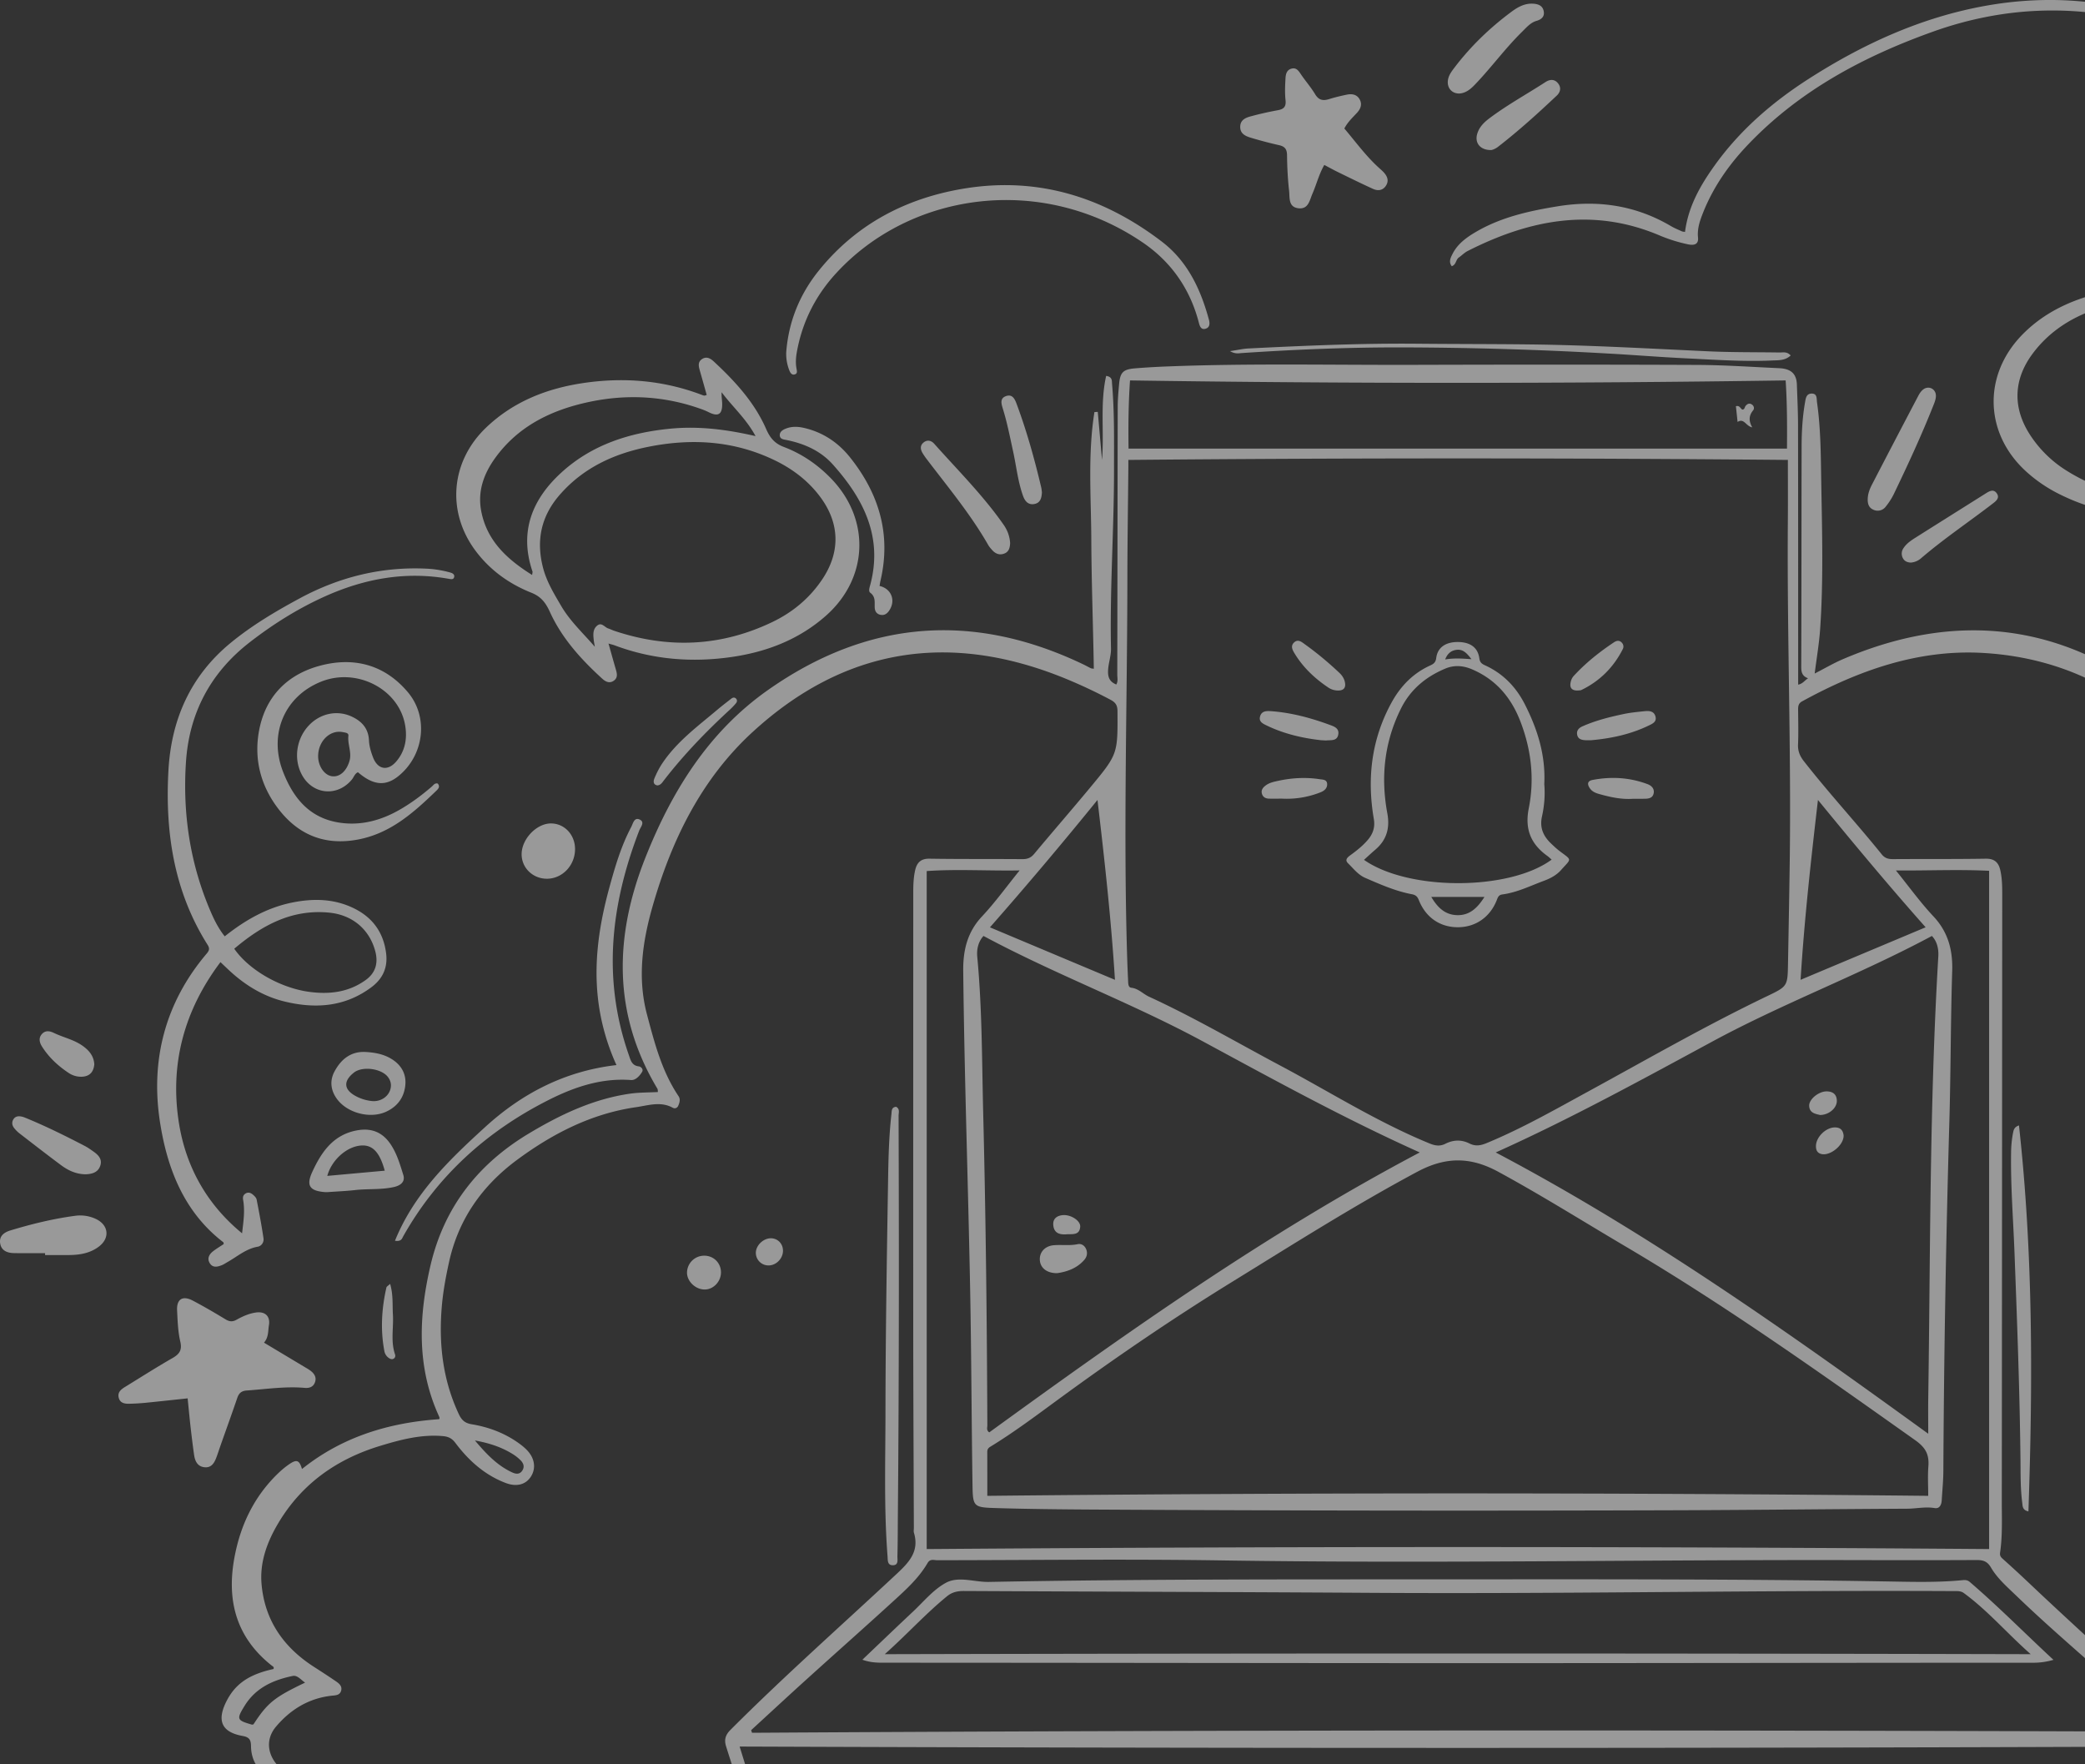 <svg xmlns="http://www.w3.org/2000/svg" width="156" height="132" viewBox="0 0 156 132">
    <rect x="0" y="0" width="156" height="132" fill="#333333" stroke="none"/>
    <g fill="#FFF" fill-rule="evenodd" opacity=".5">
        <path d="M35.534 107.771c.876 1.041 1.68 1.868 2.762 2.378.29.137.585.188.789-.136.194-.31.057-.578-.172-.797a3.263 3.263 0 0 0-.54-.421c-.806-.5-1.682-.814-2.839-1.024zm147.074-.013c-1.297.265-2.346.616-3.244 1.326-.295.234-.562.537-.297.94.256.388.607.222.916.06 1.01-.528 1.793-1.308 2.625-2.326zm-159.781 18.13c-.329-.224-.579-.57-.926-.5-1.464.304-2.769.885-3.601 2.236-.611.992-.59 1.081.533 1.403.039.011.087-.008.13-.015 1.052-1.612 1.554-2.022 3.864-3.124zm143.542-68.414l.315.517c1.54 2.556 2.976 5.161 3.842 8.04 1.596 5.315 1.381 10.448-1.514 15.318-.055.092-.086.2-.172.407.554-.173 1.156.353 1.48-.426.475-1.142.978-2.273 1.472-3.408 1.262-2.897 1.42-5.933.862-8.972-.585-3.184-1.916-6.113-3.682-8.828-.678-1.041-1.57-1.9-2.603-2.648zm-31.65 15.832l9.357-3.93c-2.799-3.153-5.43-6.32-8.057-9.526-.527 4.538-1.02 8.967-1.3 13.456zM82.114 59.85a313.1 313.1 0 0 1-8.046 9.53c3.178 1.334 6.261 2.63 9.353 3.927-.282-4.502-.772-8.93-1.307-13.457zm2.433-31.388c-.12 1.783-.132 3.42-.109 5.1h49.265c.01-1.686.016-3.325-.101-5.1-16.35.24-32.72.243-49.055 0zm78.244 102.207c-35.847.14-71.618.136-107.452.001l.79 2.55c.128.022.172.038.217.037 8.872-.042 17.744-.11 26.617-.123 9.397-.014 18.795.056 28.193.028 10.798-.033 21.596-.071 32.395.028 6.006.054 12.013.04 18.02.068.288.001.469-.037.555-.35.199-.727.427-1.444.665-2.239zm-20.939-65.544c.988 1.222 1.83 2.393 2.809 3.436 1.106 1.178 1.452 2.537 1.403 4.087-.12 3.78-.105 7.564-.215 11.346-.25 8.685-.403 17.373-.447 26.062-.004.732-.079 1.464-.122 2.195-.02.337-.166.64-.527.578-.693-.119-1.367.043-2.05.047-5.639.028-11.28.094-16.919.114-14.696.05-29.393.033-44.089-.051-2.384-.014-4.77-.039-7.152-.11-1.726-.051-1.756-.088-1.781-1.808-.072-4.882-.083-9.767-.177-14.649-.152-7.907-.43-15.812-.516-23.72-.017-1.552.301-2.91 1.406-4.09.979-1.043 1.82-2.214 2.814-3.441-2.416.041-4.705-.11-6.953.048v50.726c26.529-.201 52.998-.2 79.49-.001V65.15c-2.296-.114-4.572-.005-6.974-.026zm-68.267 4.898c-.392.433-.52.998-.466 1.562.37 3.907.347 7.83.445 11.746.195 7.768.278 15.539.309 23.31 0 .166-.087.368.144.524 10.36-7.518 20.806-14.925 32.209-20.944-5.587-2.51-10.886-5.422-16.205-8.297-5.342-2.888-11.053-5.012-16.436-7.9zm38.328 16.2c11.432 6.032 21.876 13.452 32.358 21.044 0-1-.012-1.823.001-2.648.164-11.021.095-22.049.753-33.06.033-.559-.085-1.12-.48-1.534-5.377 2.885-11.068 5.002-16.391 7.88-5.338 2.885-10.657 5.806-16.241 8.317zm-55.71 43.22c.02.066.041.132.063.197 35.208-.216 70.416-.212 105.639-.085-.465-.55-.946-1.004-1.427-1.458-3.151-2.977-6.515-5.718-9.636-8.728-.677-.652-1.401-1.28-1.877-2.093-.285-.485-.61-.562-1.1-.56-2.981.016-5.962.012-8.943.005-15.821-.038-31.641.267-47.463.024-7.107-.11-14.217-.022-21.325-.014-.248 0-.536-.13-.731.205-.643 1.106-1.581 1.961-2.511 2.81-2.166 1.98-4.365 3.924-6.54 5.893-1.393 1.259-2.768 2.536-4.15 3.805zm17.668-17.53c23.492-.243 46.91-.242 70.399 0 0-.737-.045-1.468.011-2.193.068-.88-.184-1.403-.984-1.97-7.108-5.035-14.2-10.087-21.711-14.518-3.157-1.863-6.26-3.813-9.485-5.565-2.108-1.145-3.963-1.122-6.071.006-4.754 2.545-9.3 5.434-13.883 8.257-4.348 2.68-8.574 5.562-12.705 8.577-1.757 1.283-3.492 2.601-5.354 3.736-.158.096-.22.208-.22.385.004 1.096.003 2.19.003 3.285zm59.899-77.504c-16.536-.151-32.913-.15-49.347 0 0 .195.002.398 0 .602-.024 2.727-.069 5.455-.072 8.183-.01 9.351-.3 18.703-.028 28.055.02.71.048 1.42.082 2.13.01.203.003.492.238.52.54.06.88.465 1.33.671 3.377 1.553 6.581 3.433 9.858 5.174 3.698 1.966 7.247 4.218 11.142 5.81.413.168.771.221 1.174.017.587-.298 1.2-.32 1.788-.024.454.23.842.163 1.299-.026 2.632-1.088 5.096-2.496 7.59-3.856 4.464-2.436 8.874-4.973 13.465-7.171 1.475-.707 1.46-.745 1.491-2.428.046-2.452.09-4.905.126-7.357.126-8.574-.206-17.145-.138-25.719.013-1.531.002-3.063.002-4.58zm29.313 98.52c1.666.085 3.286-.1 4.909-.144 7.313-.197 14.628.014 21.942.007 1.834-.002 3.672-.083 5.5.08 1.108.097 1.782-.497 2.316-1.297.472-.707.335-1.721-.29-2.432-1.091-1.245-2.429-2.082-4.112-2.274-.297-.034-.631-.014-.732-.377-.099-.353.164-.556.412-.721.704-.471 1.448-.889 2.127-1.393 2.56-1.9 4.26-5.183 2.976-8.7-2.086-5.711-8.353-8.24-12.867-8.255-.595-.003-.992.236-1.362.726-.954 1.262-2.139 2.267-3.65 2.82-.76.276-1.42.1-1.796-.431-.418-.59-.363-1.35.177-1.96.21-.238.461-.448.722-.63.914-.638 1.92-1.129 3.016-1.269.968-.123 1.381-.646 1.714-1.482 1.33-3.348 1.267-6.75.584-10.211-.67-3.403-2.416-6.105-5.163-8.175a22.495 22.495 0 0 0-7.406-3.685c-.351-.1-.742-.293-1.066-.22-.84.187-1.578-.262-2.379-.262-.232 0-.448-.036-.648.128-.194.158-.437.237-.594-.018-.144-.232-.234-.548-.013-.768.493-.492.655-1.149.922-1.747 1.811-4.053 2.287-8.207 1.002-12.525-1.164-3.913-2.895-7.552-5.44-10.727-3.953-4.93-9.14-7.756-15.473-8.134-4.879-.29-9.345 1.302-13.576 3.619-.278.151-.3.359-.3.622.007.87.03 1.743-.006 2.614-.02.494.144.868.441 1.248 1.866 2.386 3.924 4.61 5.823 6.966.231.287.49.356.834.354 2.315-.015 4.63.005 6.946-.032.668-.01.965.296 1.094.879.13.585.14 1.181.14 1.778-.01 15.134-.017 30.27-.032 45.404-.002 1.283.059 2.57-.127 3.846-.031.217.03.327.182.463a90.33 90.33 0 0 1 1.974 1.815c3.875 3.676 7.893 7.203 11.672 10.982.415.415.476.8.324 1.287-.228.738-.472 1.472-.717 2.231zm-108.027.002c-.258-.802-.501-1.54-.731-2.28-.146-.47-.063-.835.324-1.223 4.02-4.026 8.282-7.793 12.438-11.673.952-.887 1.71-1.7 1.292-3.09-.031-.106-.004-.229-.004-.344-.016-4.884-.043-9.767-.046-14.651-.006-10.96.001-21.92.002-32.881 0-.574.015-1.149.148-1.709.13-.545.423-.846 1.06-.837 2.315.036 4.63.016 6.946.034.371.003.638-.086.887-.386 1.395-1.673 2.825-3.317 4.215-4.993 2.062-2.487 2.042-2.495 2.024-5.708-.003-.435-.16-.646-.525-.838a37.726 37.726 0 0 0-3.485-1.63c-8.59-3.477-16.42-2.249-23.274 4.03-3.854 3.528-6.087 8.109-7.506 13.075-.754 2.636-1.14 5.337-.414 8.073.563 2.123 1.11 4.25 2.36 6.109.157.234.078.49-.022.721-.073.17-.251.235-.405.15-.906-.504-1.848-.174-2.739-.046-3.323.475-6.235 1.965-8.9 3.932-2.613 1.929-4.401 4.444-5.106 7.67-.24 1.1-.447 2.2-.54 3.321-.235 2.788.072 5.489 1.278 8.052.202.43.446.664.951.748 1.23.203 2.393.627 3.428 1.345.263.182.52.382.737.613.584.623.665 1.397.24 2.009-.385.556-1.057.73-1.853.427-1.572-.597-2.773-1.679-3.766-3-.245-.327-.51-.467-.906-.504-1.638-.151-3.182.26-4.722.728-3.24.985-5.847 2.818-7.603 5.751-.837 1.397-1.41 2.917-1.272 4.568.23 2.723 1.646 4.75 3.92 6.212.558.359 1.116.72 1.663 1.095.228.157.458.352.377.675-.094.37-.422.359-.72.392-1.71.191-3.075 1.031-4.16 2.316-.857 1.017-.611 2.28.391 3.16.836.732 1.758.457 2.675.461 8.484.046 16.966-.213 25.45-.043 1.945.038 3.885.265 5.893.17zm136.19-25.552c1.984.872 3.827 1.944 5.325 3.554 1.747 1.88 2.975 4.005 3.228 6.605.15 1.546-.139 3.012-.892 4.377a4.66 4.66 0 0 0-.344.724 6.727 6.727 0 0 0 1.407-1.877c.11-.218.14-.56.489-.413.27.112.258.408.2.666-.12.547-.385 1.028-.7 1.482-.753 1.083-1.7 1.98-2.698 2.83-.148.127-.35.215-.418.485.468.218.955.415 1.377.728 1.02.76 1.405 1.761 1.208 3.013-.063.403-.04.82-.072 1.228-.074.93-.503 1.656-1.288 2.16-1.09.702-2.233 1.136-3.581 1.123-8.92-.084-17.838.24-26.758-.004-1.58-.044-3.165-.235-4.737-.15-.909.049-1.821.258-2.75.26-5.641.007-11.282.019-16.922.034-7.452.02-14.905.102-22.357.053-8.666-.056-17.333 0-25.999-.009-11.327-.01-22.655-.033-33.982-.052-1.01-.002-2.022.035-3.026-.038-6.556-.473-13.11.217-19.664-.001-4.882-.163-9.768-.097-14.651-.09-1.348.002-2.49-.433-3.579-1.131-.834-.535-1.271-1.319-1.282-2.302-.006-.47-.128-.668-.629-.757-1.559-.28-1.94-1.13-1.221-2.568.662-1.324 1.692-2.036 3.527-2.438.082-.15-.055-.203-.133-.265-2.637-2.09-3.376-4.83-2.79-8.043.445-2.436 1.46-4.572 3.25-6.31.279-.27.58-.523.903-.738.522-.348.718-.256.908.39 2.995-2.395 6.464-3.462 10.26-3.727.05-.048.027-.139-.01-.22-1.671-3.664-1.527-7.429-.645-11.242 1.015-4.385 3.56-7.631 7.377-9.917 2.353-1.409 4.81-2.581 7.562-2.975.677-.097 1.37-.084 2.087-.123-.013-.084-.001-.184-.042-.252-3.35-5.589-3.226-11.396-.91-17.248 1.966-4.972 4.722-9.443 9.205-12.59 7.48-5.251 15.358-5.84 23.588-1.898.185.09.365.191.55.282.037.02.086.017.223.039-.053-3.232-.173-6.445-.189-9.66-.015-3.187-.27-6.378.234-9.546l.25-.013.317 3.592c.174-2.074-.157-4.199.31-6.284.477.073.422.364.442.6.184 2.128.143 4.26.146 6.392.005 4.47-.32 8.935-.226 13.407.012.563-.204 1.107-.22 1.682-.015.513.15.817.618 1.008.143-.25.073-.503.073-.742.013-6.673.018-13.346.033-20.019.001-.572.051-1.144.103-1.714.078-.875.3-1.105 1.185-1.178a55.904 55.904 0 0 1 2.54-.147c6.097-.235 12.197-.097 18.295-.115 7.085-.021 14.17-.024 21.255.005 2.039.01 4.077.153 6.115.245.808.037 1.293.355 1.322 1.224.033 1.007.085 2.015.086 3.022.011 6.215.008 12.43.01 18.644v.785c.328-.059.462-.29.74-.477-.44-.155-.511-.458-.51-.853.019-5.503.016-11.006.028-16.51.003-1.1.067-2.198.257-3.284.052-.3.093-.639.479-.652.45-.014.378.385.416.656.286 2.003.283 4.025.318 6.039.062 3.644.168 7.292-.085 10.933-.076 1.09-.263 2.173-.407 3.318.731-.375 1.401-.77 2.11-1.074 8.979-3.844 17.19-2.538 24.586 3.788 1.372 1.173 2.702 2.358 4.234 3.345 3.035 1.955 4.72 4.965 6.062 8.223 2.326 5.65 1.847 11.097-1.028 16.41-.127.235-.334.442-.329.772 2.61.536 4.988 1.644 7.26 3.003 4.703 2.814 7.126 7.066 7.74 12.41.394 3.412.256 4.099-1.163 8.958 2.105-.055 4.053.598 6.019 1.172l-.02-.02z"/>
        <path d="M174.585 39.5c1.037-.103 1.658-.773 2.396-1.46-1.228.065-2.22.666-2.396 1.46zm-48.512-22.145c.244-1.91 1.145-3.476 2.203-4.957 1.893-2.649 4.317-4.743 7.037-6.49 4.063-2.607 8.4-4.594 13.182-5.462 5.899-1.07 11.533-.201 16.895 2.448 3.776 1.865 7.453 3.962 10.324 7.07 4.057 4.392 6.326 9.612 6.114 15.708a32.7 32.7 0 0 1-.926 6.724c-.371 1.503-1.04 2.873-1.916 4.245.694.064 1.31.068 1.906.183 6.422 1.234 10.231 6.539 11.03 11.673.626 4.014-.2 7.788-1.897 11.417-.193.413-.393.823-.625 1.309 3.939.521 6.478 2.913 8.013 6.289 1.545 3.399 1.032 6.89-.457 10.397.69-.25 1.264-.447 1.828-.664.259-.1.527-.283.734.03.21.32.002.584-.238.77-.867.67-1.84 1.106-2.933 1.25-.246.033-.495.044-.776.068-.19-.404-.278-.815-.145-1.291.158-.569.01-1.136-.158-1.69-.103-.34-.099-.673.307-.78.407-.11.572.202.67.526.085.284.137.577.233.991.494-1.065.672-2.09.75-3.116.321-4.186-1.06-7.648-4.45-10.237-1.025-.782-2.165-1.262-3.415-1.538-.966-.213-1.182-.648-.745-1.542 1.142-2.34 2.06-4.753 2.379-7.353.84-6.845-2.957-13.451-9.595-15.362-.44-.127-.892-.192-1.348-.25-1.151-.146-2.133.008-2.904 1.033-.463.616-1.156 1.039-1.893 1.333-.463.184-.92.214-1.24-.232-.305-.423-.201-.875.065-1.285.228-.351.548-.613.901-.835.61-.382 1.277-.704 1.977-.747.98-.061 1.413-.654 1.846-1.398 1.212-2.087 1.692-4.388 2.032-6.728.349-2.408.61-4.84.101-7.246-1.229-5.813-3.96-10.678-8.996-14.1-3.598-2.444-7.286-4.696-11.531-5.82-5.328-1.41-10.616-1.181-15.81.681-5.191 1.86-9.973 4.409-13.829 8.458-1.419 1.49-2.584 3.154-3.349 5.077-.236.596-.446 1.192-.378 1.864.053.527-.317.594-.734.507a11.596 11.596 0 0 1-2.16-.676c-4.986-2.11-9.725-1.174-14.345 1.174-.24.122-.436.331-.662.488-.228.16-.182.527-.523.648-.254-.332-.083-.646.063-.932.38-.744 1.033-1.216 1.73-1.626 1.893-1.113 3.993-1.575 6.126-1.923 3-.489 5.844-.078 8.486 1.484.256.15.535.262.805.386.06.027.13.027.241.049zM39.813 43.017c.021-.165.042-.215.03-.252-1.013-2.983-.03-5.418 2.173-7.423 2.29-2.084 5.107-2.976 8.142-3.27 2.115-.205 4.193.054 6.372.555-.7-1.3-1.731-2.2-2.537-3.28-.02.304.034.573.04.844.019.814-.297 1.007-1.016.644a5.044 5.044 0 0 0-.57-.238c-2.77-.99-5.605-1.128-8.46-.506-2.777.605-5.239 1.807-6.954 4.197-.844 1.177-1.308 2.48-1.029 3.944.424 2.226 1.928 3.608 3.809 4.785zm4.693 5.372c-.03-.179-.068-.357-.086-.537-.038-.368-.07-.752.238-1.027.35-.313.57.103.85.193.152.048.295.124.447.175 4.026 1.353 7.973 1.192 11.82-.649 1.517-.725 2.779-1.77 3.726-3.17 1.405-2.073 1.34-4.258-.17-6.25-.891-1.176-2.037-2.041-3.351-2.68-3.024-1.467-6.19-1.668-9.447-1.021-2.586.514-4.884 1.57-6.645 3.587-1.375 1.573-1.792 3.368-1.265 5.439.275 1.074.823 1.957 1.361 2.88.675 1.155 1.658 2.054 2.522 3.06zm1.022-.242c.208.737.378 1.35.556 1.96.088.302.143.599-.149.813-.324.24-.63.082-.871-.14-1.584-1.444-3.02-3.021-3.917-4.99-.31-.683-.658-1.153-1.389-1.444-1.663-.662-3.095-1.688-4.179-3.14-2.18-2.92-1.865-6.683.799-9.223 2.048-1.953 4.567-2.934 7.323-3.334 2.972-.432 5.893-.197 8.726.863.085.032.17.067.26.087.037.008.082-.02.19-.048-.172-.609-.34-1.217-.515-1.824-.092-.32-.17-.644.168-.865.334-.218.633-.042.87.178 1.587 1.474 3.049 3.056 3.928 5.067.284.649.63 1.073 1.32 1.333 1.34.507 2.515 1.311 3.52 2.345 2.976 3.06 2.819 7.47-.384 10.292-2.005 1.767-4.403 2.691-7.012 3.072-2.996.437-5.94.202-8.793-.87-.104-.04-.215-.063-.451-.132zM17.526 70.981c1.123 1.62 3.47 2.93 5.58 3.222 1.53.21 2.969.043 4.25-.877.732-.525.952-1.251.731-2.122-.418-1.64-1.688-2.74-3.424-2.92-2.81-.288-5.051.933-7.137 2.697zm-.712-.927c1.556-1.239 3.2-2.166 5.113-2.542 1.592-.313 3.15-.267 4.625.481 1.366.693 2.15 1.811 2.338 3.339.13 1.052-.248 1.887-1.086 2.517-1.968 1.48-4.173 1.64-6.474 1.09-1.642-.391-3.04-1.256-4.26-2.411-.166-.156-.33-.313-.575-.546-2.733 3.627-3.807 7.665-3.104 12.06.524 3.274 2.102 6.083 4.721 8.23.098-.85.224-1.66.083-2.472-.035-.2-.024-.365.15-.487.203-.143.402-.083.567.057.118.1.26.233.288.372.19.964.371 1.931.515 2.904.042.285-.137.576-.434.629-.874.151-1.517.729-2.25 1.142-.139.079-.273.172-.42.233-.333.136-.696.224-.92-.15-.213-.354-.036-.667.264-.896.252-.191.524-.355.784-.528-.011-.055-.004-.115-.028-.134-2.945-2.26-4.193-5.507-4.734-8.95-.733-4.66.37-8.97 3.485-12.644.186-.219.25-.377.074-.655-2.528-4.001-3.19-8.436-2.933-13.055.213-3.811 1.649-7.066 4.647-9.534 1.599-1.315 3.37-2.365 5.19-3.346 2.972-1.6 6.126-2.376 9.506-2.211.598.03 1.18.13 1.753.29.16.044.323.139.284.326-.042.2-.206.178-.385.146-3.24-.585-6.326-.02-9.291 1.314-2.013.906-3.87 2.072-5.618 3.426-2.932 2.273-4.527 5.283-4.773 8.937-.264 3.89.308 7.682 1.875 11.286.264.607.563 1.2 1.023 1.782z"/>
        <path d="M168.963 37.833c.62-.758 1.194-1.402 1.701-2.094.915-1.245 1.798-2.488 2.181-4.055.494-2.02.096-3.761-1.2-5.332-.965-1.17-2.178-2.038-3.555-2.644-3.575-1.57-7.26-1.825-10.991-.664-2.004.623-3.751 1.709-5.029 3.431-1.422 1.917-1.493 4.014-.204 6.024a8.785 8.785 0 0 0 2.773 2.724c2.897 1.812 6.085 2.343 9.43 2.028 1.481-.139 2.941-.45 4.27-1.19.426-.236.575.09.68.412.132.407-.039.812-.056 1.36zm-1.027-.429c-1.192.394-2.265.77-3.389.946-3.69.576-7.26.274-10.63-1.465a10.832 10.832 0 0 1-2.31-1.6c-3.118-2.825-3.269-7.165-.346-10.197 1.283-1.332 2.848-2.219 4.588-2.802 4.391-1.47 8.725-1.44 12.965.559 1.823.86 3.348 2.084 4.34 3.87 1.13 2.032 1.183 4.104.054 6.16-.245.446-.383.92-.554 1.388-.836 2.307-2.436 4.064-4.17 5.718-.249.237-.556.46-.923.23-.377-.238-.254-.593-.159-.928l.534-1.879zM19.753 100.453l2.983 1.787c.176.106.36.205.522.332.268.212.436.484.31.84-.128.363-.432.455-.777.424-1.45-.128-2.88.096-4.318.195-.425.03-.601.21-.726.573-.407 1.192-.836 2.377-1.255 3.565-.099.28-.188.565-.292.844-.159.429-.377.827-.919.759-.519-.065-.696-.475-.761-.934-.096-.68-.18-1.362-.258-2.044-.08-.702-.145-1.406-.223-2.174-1.09.115-2.128.23-3.168.333-.386.038-.776.06-1.164.07-.356.01-.716-.03-.824-.452-.105-.414.184-.628.488-.815 1.171-.718 2.33-1.46 3.523-2.142.529-.302.746-.597.594-1.248-.175-.752-.199-1.543-.238-2.32-.044-.853.414-1.14 1.182-.735.83.438 1.642.912 2.445 1.399.289.174.517.197.819.029.46-.255.945-.475 1.475-.544.68-.088 1.064.294.948.967-.072.42-.009.875-.366 1.291M23.803 56.585c.003.721.45 1.386.997 1.484.578.104 1.107-.335 1.345-1.124.193-.64-.15-1.26-.078-1.901.025-.222-.242-.234-.417-.269-.96-.194-1.85.68-1.847 1.81zm8.95 2.039c.197.233.035.4-.108.537-1.692 1.632-3.424 3.189-5.857 3.649-2.429.46-4.4-.306-5.9-2.217-1.37-1.744-1.911-3.776-1.5-5.954.486-2.563 2.141-4.207 4.616-4.85 2.52-.656 4.807-.037 6.52 2.008 1.573 1.877 1.195 4.731-.721 6.273-.961.773-1.88.688-3.021-.294-.244.105-.307.371-.46.554-1.084 1.3-2.918 1.131-3.727-.35-.642-1.176-.432-2.7.51-3.702.849-.903 2.118-1.176 3.212-.666.755.352 1.25.886 1.29 1.787.02.426.149.86.303 1.263.35.916 1.104 1.054 1.744.303.685-.803.837-1.78.644-2.785-.51-2.657-3.621-4.233-6.25-3.19-2.779 1.101-3.95 3.944-2.879 6.728.835 2.171 2.185 3.654 4.595 3.874 1.427.131 2.775-.25 4.023-.945.902-.503 1.731-1.118 2.515-1.792.132-.114.23-.294.452-.231zM100.583 9.613c.875 1.032 1.654 2.113 2.654 3.001.102.091.206.183.298.284.27.297.4.63.16.998-.243.372-.614.396-.976.231-.874-.399-1.737-.824-2.6-1.246-.329-.16-.648-.337-1.035-.541-.403.703-.584 1.46-.89 2.16-.212.485-.294 1.164-1.037 1.082-.78-.086-.649-.798-.706-1.303-.1-.886-.145-1.782-.155-2.674-.005-.456-.177-.652-.603-.746a31.03 31.03 0 0 1-2.059-.54c-.423-.125-.858-.298-.84-.853.016-.517.431-.67.837-.775a23.882 23.882 0 0 1 1.942-.438c.465-.079.667-.249.611-.76-.06-.544-.033-1.1-.002-1.647.017-.293.088-.612.44-.708.361-.1.526.142.703.406.345.513.759.982 1.076 1.51.268.445.588.5 1.035.363.438-.134.884-.244 1.333-.335.381-.079.754-.022.96.352.204.368.076.706-.196 1.003-.323.354-.686.676-.95 1.176M58.826 26.356c.175-2.306 1.018-4.36 2.465-6.145 2.833-3.496 6.591-5.43 10.967-6.123 5.463-.865 10.343.679 14.682 3.998 1.914 1.465 2.896 3.558 3.513 5.838.078.289.066.59-.272.675-.327.083-.418-.208-.482-.455-.652-2.52-2.063-4.545-4.19-5.995-7.573-5.163-17.371-3.795-22.962 2.306-1.536 1.674-2.525 3.638-2.928 5.887-.074.41-.1.82-.026 1.227.035.196.091.39-.147.448-.215.052-.323-.14-.39-.312a3.34 3.34 0 0 1-.23-1.35M29.552 92.828c1.435-3.54 4.062-6.053 6.744-8.503 2.77-2.531 5.985-4.196 9.828-4.64a16.735 16.735 0 0 1-1.193-3.731c-.622-3.23-.202-6.38.65-9.507.428-1.57.882-3.13 1.648-4.576.134-.253.22-.75.631-.556.418.197.067.56-.036.83-2.12 5.506-2.773 11.08-.778 16.777.133.382.215.8.75.86.172.02.362.224.247.412-.187.306-.486.637-.837.61-2.226-.166-4.263.534-6.172 1.499-4.6 2.325-8.305 5.656-10.862 10.186-.094.166-.131.414-.62.339M65.808 43.839c.9.207 1.239 1.117.702 1.87-.158.222-.363.351-.645.286-.288-.067-.41-.274-.42-.553-.013-.394.075-.795-.332-1.096-.15-.112-.054-.389 0-.59.957-3.587-.503-6.434-2.797-9.001-.914-1.024-2.127-1.563-3.461-1.833-.228-.047-.497-.057-.512-.35-.012-.255.195-.397.418-.49.463-.196.94-.174 1.415-.063 1.393.324 2.533 1.088 3.41 2.182 2.174 2.715 3.104 5.766 2.294 9.236-.031.132-.048.268-.072.402M28.786 87.586c-.356-1.319-.865-1.89-1.647-1.887-1.098.003-2.309 1.025-2.651 2.277l4.298-.39zm-4.253 1.603c-.017 0-.133.008-.246-.002-1.129-.094-1.39-.495-.918-1.518.691-1.5 1.584-2.795 3.384-3.106 1.034-.179 1.845.141 2.443 1.003.49.708.726 1.53.977 2.333.167.531-.219.8-.69.908-.967.219-1.961.12-2.939.232-.635.073-1.276.097-2.01.15zM3.373 93.756c-.777 0-1.555.012-2.332-.004-.489-.011-.936-.171-1.027-.72-.094-.565.308-.838.77-.978 1.576-.476 3.174-.87 4.808-1.088a2.766 2.766 0 0 1 1.608.244c.923.455 1.033 1.404.221 2.037-.662.516-1.45.645-2.266.651-.594.005-1.188.001-1.782.001v-.143M133.979 26.596c-.425.392-.926.353-1.381.374-2.156.096-4.308-.058-6.46-.161-1.898-.091-3.794-.246-5.691-.352a282.103 282.103 0 0 0-15.874-.467c-3.897.001-7.786.165-11.673.425-.233.016-.48.082-.869-.145.573-.084.982-.18 1.395-.2 4.234-.21 8.468-.395 12.71-.353 2.796.027 5.593.019 8.389.053 4.424.053 8.84.307 13.258.512 1.786.083 3.576.063 5.364.09.268.004.555-.085.832.224M109.205 6.996c-.59.018-.975-.447-.863-1.045.066-.35.28-.627.485-.898 1.214-1.595 2.646-2.973 4.252-4.166.48-.356.999-.652 1.638-.611.373.024.694.144.78.54.089.41-.147.633-.53.743-.461.134-.759.499-1.084.817-1.211 1.188-2.218 2.56-3.378 3.794-.358.381-.724.776-1.3.826M139.743 37.344c.006-.401.15-.766.329-1.11 1.149-2.217 2.304-4.43 3.466-6.64.093-.177.221-.362.382-.474.408-.284.92-.015.925.486.002.197-.064.405-.137.593-.908 2.303-1.946 4.548-3.019 6.777a5.019 5.019 0 0 1-.592.92.75.75 0 0 1-.929.24c-.34-.143-.436-.445-.425-.792M75.578 40.628c-.015.3-.064.629-.41.776-.357.152-.674.04-.929-.244-.106-.119-.217-.24-.296-.378-1.302-2.278-2.976-4.29-4.557-6.367a5.508 5.508 0 0 1-.354-.507c-.166-.28-.213-.574.073-.804.285-.229.582-.142.799.102 1.766 1.984 3.657 3.862 5.184 6.05.28.401.455.847.49 1.372M29.25 81.16a1.033 1.033 0 0 0-.214-.568c-.478-.654-1.921-.848-2.557-.344-.819.647-.757 1.29.172 1.776.368.191.763.31 1.172.352.785.08 1.45-.498 1.426-1.217zm-1.855-2.452c.715.043 1.407.181 2.011.592.657.446.995 1.09.921 1.875-.088.933-.594 1.621-1.457 2.008-1.17.525-2.823.104-3.609-.898-.517-.66-.615-1.413-.233-2.122.487-.907 1.23-1.535 2.367-1.455zM43.025 63.541c-.006 1.202-.941 2.19-2.084 2.203-1.06.011-1.91-.8-1.913-1.827-.005-1.136 1.115-2.314 2.196-2.31 1.017.003 1.808.852 1.801 1.934M111.56 11.226c-.822.006-1.22-.538-1.042-1.182.14-.512.495-.873.902-1.18 1.338-1.01 2.81-1.815 4.213-2.724.314-.203.662-.243.93.082.266.32.193.667-.083.928-1.417 1.336-2.86 2.644-4.402 3.837-.2.155-.443.241-.518.239M6.418 87.856c-.723-.004-1.322-.289-1.861-.691-1.048-.78-2.08-1.582-3.114-2.381a2.316 2.316 0 0 1-.386-.39c-.153-.193-.19-.419-.061-.64.136-.233.362-.264.602-.22.11.02.22.062.325.105 1.507.617 2.963 1.341 4.408 2.09.222.115.43.262.636.407.373.261.704.571.535 1.079-.173.515-.628.62-1.084.641M77.957 36.828c-.023.41-.102.78-.541.875-.474.103-.729-.203-.87-.597-.39-1.082-.502-2.228-.747-3.343-.235-1.072-.444-2.15-.77-3.2-.111-.358-.23-.764.245-.93.465-.162.648.206.782.566.761 2.038 1.343 4.13 1.843 6.246.032.133.042.27.058.383M142.966 42.09c-.243-.01-.458-.092-.58-.308a.714.714 0 0 1 .039-.78c.232-.353.581-.58.93-.799 1.738-1.099 3.48-2.191 5.22-3.287.284-.18.597-.354.836.012.217.333-.064.557-.299.737-1.792 1.381-3.676 2.641-5.395 4.117a1.31 1.31 0 0 1-.751.308M7.055 79.632c-.05.536-.312.884-.894.923a1.66 1.66 0 0 1-1.04-.293c-.788-.524-1.472-1.161-1.98-1.966-.194-.309-.272-.652.01-.95.26-.273.577-.213.886-.064.699.337 1.477.494 2.124.948.486.342.857.757.894 1.402M49.188 58.762c-.32-.052-.312-.312-.227-.518.155-.378.34-.75.564-1.091 1.09-1.652 2.671-2.807 4.154-4.059.332-.28.678-.543 1.02-.812.115-.091.247-.138.366-.02.119.118.083.256-.013.368a5.244 5.244 0 0 1-.425.447c-1.787 1.644-3.47 3.385-4.957 5.31-.123.158-.229.35-.482.375M29.189 96.056c.239.824.164 1.556.208 2.28.062.997-.18 2.01.16 2.993.04.118.013.241-.086.31-.126.09-.258.042-.38-.04a.792.792 0 0 1-.331-.509c-.305-1.598-.206-3.188.152-4.766.016-.07.12-.12.277-.268M67.046 82.806c.302.162.185.444.186.678.033 9.879.035 19.758-.052 29.637-.01 1.1-.006 2.2-.035 3.3-.007.263.105.688-.35.684-.417-.003-.366-.391-.389-.681-.274-3.547-.159-7.102-.155-10.652.005-5.706.098-11.414.19-17.12.028-1.762.056-3.527.255-5.282.028-.245-.012-.528.35-.564M52.692 93.946c.711 0 1.26.555 1.251 1.266-.008.672-.557 1.252-1.196 1.264-.701.014-1.358-.612-1.344-1.282a1.283 1.283 0 0 1 1.289-1.248M57.702 92.644c.508.015.887.42.881.941-.006.587-.522 1.1-1.097 1.09a.944.944 0 0 1-.933-.975c.024-.555.588-1.073 1.149-1.056M151.767 113.076c-.458-.096-.43-.39-.464-.66-.136-1.048-.12-2.103-.13-3.155-.055-5.178-.253-10.352-.447-15.525-.093-2.495-.295-4.985-.256-7.484a8.243 8.243 0 0 1 .147-1.5c.046-.233.101-.44.443-.552 1.062 9.628 1.037 19.233.707 28.876M110.094 49.319c-.349-.462-.641-.768-1.134-.698-.39.056-.665.275-.832.717.656-.11 1.244-.072 1.966-.02zm.974 17.785h-3.98c.473.803 1.03 1.326 1.898 1.363.943.04 1.543-.51 2.082-1.363zm5.027-2.79c-.138-.12-.217-.2-.308-.266-1.239-.886-1.717-1.997-1.405-3.567.436-2.193.195-4.367-.616-6.48-.69-1.802-1.826-3.15-3.616-3.92-.665-.286-1.337-.34-2-.064-1.463.61-2.62 1.56-3.339 3.013-1.239 2.498-1.514 5.114-1.01 7.828.201 1.088-.05 1.991-.903 2.715-.285.242-.557.5-.844.758 3.325 2.334 10.873 2.321 14.04-.017zm-.552-5.65c.07.792.006 1.62-.172 2.424-.188.847.105 1.475.689 2.03.199.189.4.38.617.545.965.733.916.534.121 1.43-.34.383-.795.625-1.268.8-1.028.381-2.02.88-3.123 1.025-.301.04-.346.247-.431.457-.509 1.261-1.593 2.002-2.918 1.997-1.324-.005-2.381-.734-2.898-2.021-.102-.255-.217-.391-.518-.447-1.222-.23-2.355-.73-3.49-1.222-.545-.236-.89-.703-1.294-1.097-.264-.256-.03-.452.184-.606.464-.338.912-.691 1.288-1.13.396-.46.566-.955.459-1.58-.521-3.05-.175-5.975 1.333-8.718.67-1.217 1.595-2.172 2.871-2.756.257-.118.424-.222.467-.572.098-.779.696-1.185 1.588-1.19.935-.004 1.523.396 1.635 1.214.044.316.183.419.423.528 1.346.612 2.32 1.615 2.983 2.92.947 1.863 1.564 3.81 1.454 5.97zM119.06 55.38c-.16 0-.32.009-.478-.003-.263-.019-.51-.09-.574-.39-.07-.321.113-.521.385-.642.985-.439 2.025-.698 3.073-.921.511-.11 1.036-.158 1.557-.213.351-.038.729-.027.84.395.106.404-.228.543-.522.685-1.354.652-2.798.955-4.281 1.089M98.844 55.38c-1.278-.14-2.706-.444-4.045-1.089-.297-.143-.632-.284-.52-.69.116-.422.494-.419.849-.391 1.498.112 2.932.498 4.336 1.012.343.124.752.255.664.737-.09.494-.535.403-.888.437-.068.006-.138-.004-.396-.016M100.135 51.661a1.297 1.297 0 0 1-.717-.199c-1.018-.677-1.896-1.497-2.54-2.546-.164-.267-.354-.59-.037-.865.295-.256.567-.007.796.157.909.65 1.765 1.368 2.579 2.135.202.19.355.423.41.698.08.39-.07.62-.491.62M118.055 51.66c-.455.018-.634-.206-.534-.638a.979.979 0 0 1 .203-.427c.897-.98 1.928-1.804 3.031-2.538.17-.113.375-.181.566 0 .155.147.18.342.097.504-.689 1.363-1.716 2.392-3.094 3.06-.078.038-.18.028-.27.04M122.197 59.761c-.857.063-1.685-.115-2.503-.343-.264-.072-.531-.167-.707-.397-.219-.286-.274-.581.168-.667 1.4-.27 2.782-.189 4.122.316.287.108.522.336.45.687-.078.37-.396.4-.705.403-.275.004-.55.001-.825.001M95.918 59.752c-.32 0-.641.003-.961 0-.25-.004-.456-.102-.534-.352-.09-.285.069-.481.283-.64.266-.198.584-.265.895-.334 1.038-.228 2.086-.29 3.139-.129.228.035.553.014.558.378.003.32-.235.499-.493.601a6.86 6.86 0 0 1-2.887.476M66.198 123.76c28.647-.068 57.1-.069 85.739 0-1.775-1.568-3.211-3.263-5.007-4.576-.22-.161-.475-.145-.726-.145-1.1-.004-2.2-.01-3.301-.011-13.388-.02-26.774.226-40.163.143-10.201-.064-20.404-.088-30.606-.139-.476-.002-.886.076-1.27.388-1.603 1.304-2.984 2.842-4.666 4.34zm87.44.423a5.3 5.3 0 0 1-1.538.217c-13.873 0-27.746.03-41.62.03-14.81-.001-29.62-.029-44.43-.032-.498 0-.97-.026-1.527-.224 1.297-1.233 2.53-2.42 3.78-3.591.802-.752 1.532-1.658 2.473-2.165.954-.515 2.13-.044 3.21-.064 11.417-.218 22.837-.187 34.255-.192 11.004-.005 22.01-.03 33.014.157 1.875.033 3.75.085 5.621-.1.197-.019.358.012.508.142 2.138 1.833 4.114 3.838 6.255 5.822zM137.939 84.946c.028.724-1.013 1.567-1.677 1.39-.294-.08-.387-.286-.392-.564-.014-.68.725-1.417 1.414-1.423.433-.003.613.233.655.597M136.168 83.418c-.345-.087-.785-.145-.805-.689-.019-.487.72-1.086 1.318-1.076.447.008.74.214.751.696.014.545-.588 1.073-1.264 1.07M79.095 95.253c-.77.007-1.258-.392-1.294-.978-.037-.596.388-1.062 1.058-1.113.591-.045 1.186.046 1.78-.079.259-.054.498.092.614.347.136.3.082.592-.131.834-.56.642-1.312.886-2.027.989M79.85 92.342c-.525.048-.988-.05-1.043-.683-.042-.474.263-.706.71-.747.602-.055 1.331.42 1.304.859-.04.643-.541.554-.97.571M129.881 30.39c.283-.076.33.172.48.254.188-.002.166-.192.253-.286.118-.128.246-.21.42-.12.202.108.25.322.132.466-.31.38-.347.77-.063 1.269-.492-.095-.598-.71-1.097-.406l-.125-1.177"/>
    </g>
</svg>
